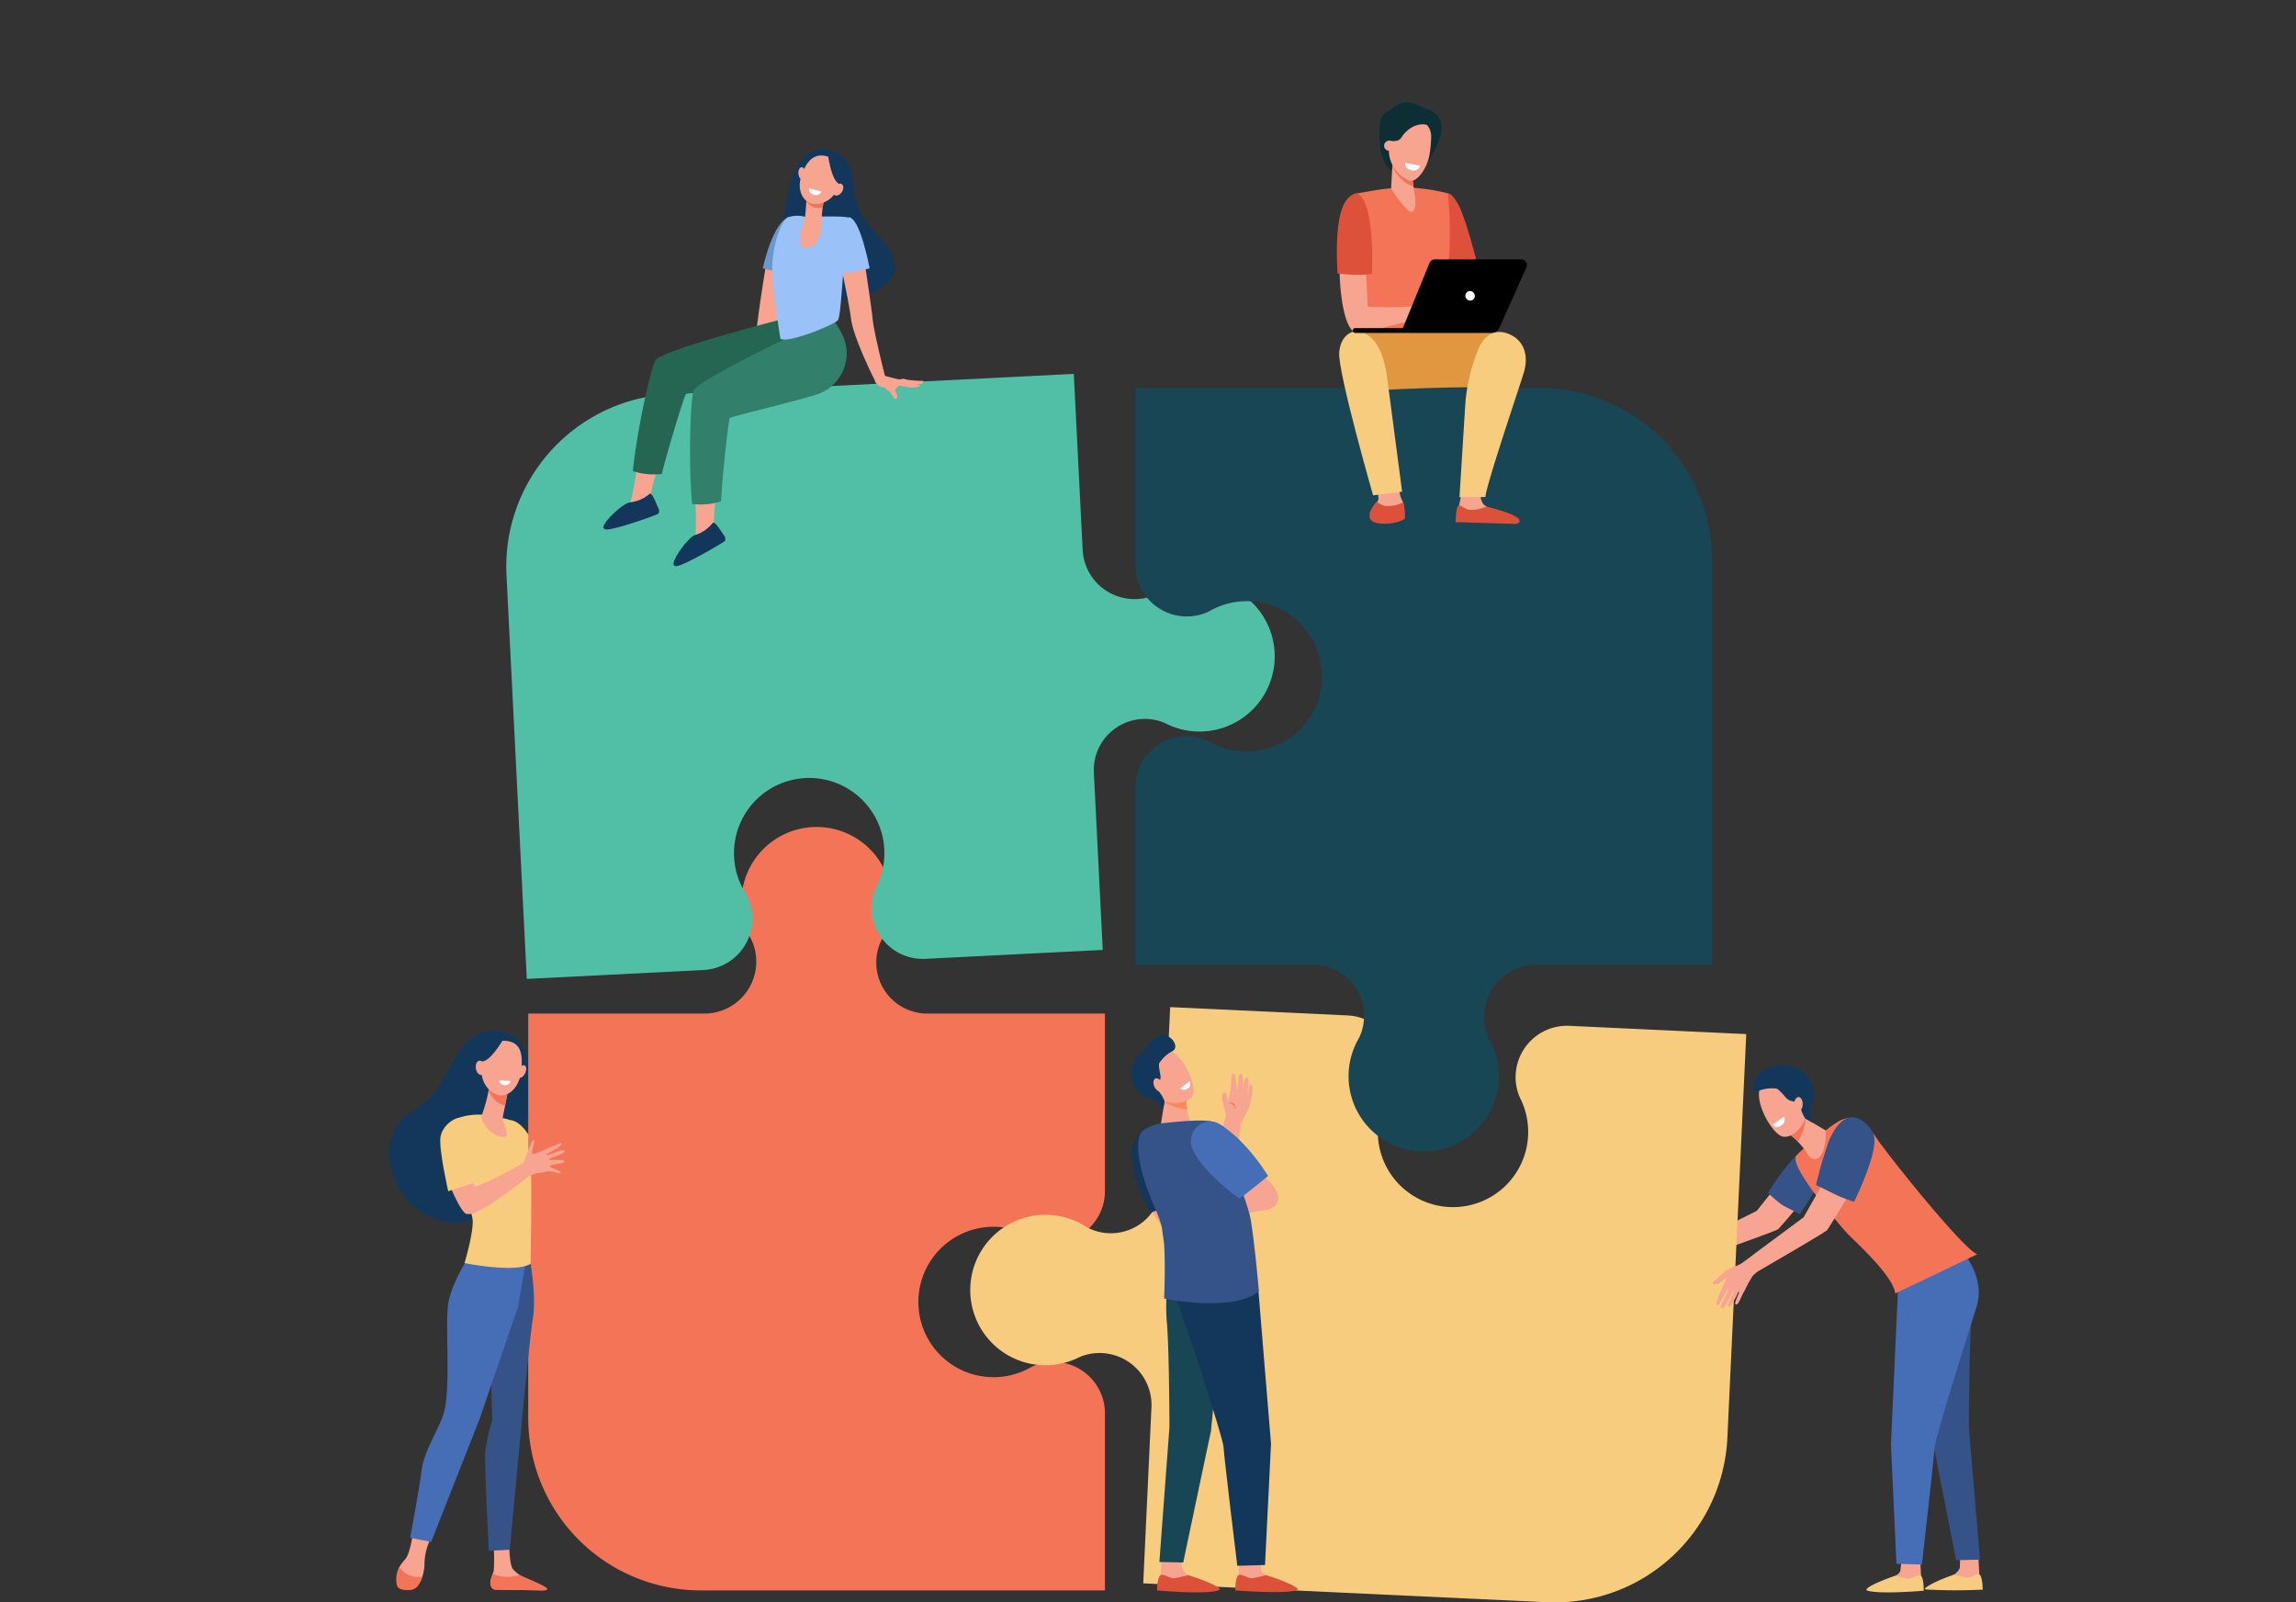 <svg id="Group_1184" data-name="Group 1184" xmlns="http://www.w3.org/2000/svg" xmlns:xlink="http://www.w3.org/1999/xlink" width="392" height="273.525" viewBox="0 0 392 273.525">
  <rect x="0" y="0" width="392" height="273.525" fill="#333333" stroke="none"/>
  <defs>
    <clipPath id="clip-path">
      <rect id="Rectangle_693" data-name="Rectangle 693" width="392" height="273.525" fill="none"/>
    </clipPath>
  </defs>
  <g id="Group_1123" data-name="Group 1123" transform="translate(0 0)" clip-path="url(#clip-path)">
    <path id="Path_2167" data-name="Path 2167" d="M1871.205,1333.728a3.643,3.643,0,0,1,1.759.563,31.054,31.054,0,0,0,3.218-1.457s8.779-4.333,9.245-4.584l6.336-7.972,4.883,2.252s-7.126,8.476-7.577,8.849-13.038,4.787-14.133,5.213c0,0-1.1,1.009-1.818,1.618a7.566,7.566,0,0,1-1.9.989,7.991,7.991,0,0,1-1.934.678c-.959.209-.16-.443-.16-.443s1.7-.716,1.613-.846c-.064-.1-.966.348-2.025.59-.272.062-.541.123-.788.176-.65.141-.935-.231-.282-.49a6.316,6.316,0,0,1,.909-.294,5.266,5.266,0,0,0,.834-.328,6.86,6.86,0,0,0,.857-.344c-.026-.023.045-.135-.246-.078a16.048,16.048,0,0,1-1.581.443c-.3.034-.912.143-.912.143s-1.089.1-1.1-.048c-.016-.333.654-.52,1.066-.511a4.269,4.269,0,0,1,.911-.228s1.263-.5,1.19-.685a8.934,8.934,0,0,0-1.605.1c-.858.059-1.479.058-1.525-.108-.073-.263.61-.363.61-.363s.6-.088.8-.133c.231-.053.909-.265.909-.265s2.323-.854,2.239-1.025-.468-.53-.632-.529-.456.164-.62.165-.516-.031-.541-.237.885-.633.885-.633a2.576,2.576,0,0,1,1.109-.175" transform="translate(-1585.49 -1121.559)" fill="#f8a492"/>
    <path id="Path_2168" data-name="Path 2168" d="M2005.562,1302.228s1.581,1.436,2.239,1.909c.546.393,3.21,1.676,3.21,1.676s2.65-4.058,3.809-6.093c1.405-2.469,2.379-6.141,2.046-6.24a4.864,4.864,0,0,0-3.4.094c-4.1,1.882-7.9,8.654-7.9,8.654" transform="translate(-1703.699 -1098.572)" fill="#355389"/>
    <path id="Path_2169" data-name="Path 2169" d="M1898.669,1419.965a1.518,1.518,0,0,1-1.735-.667c-.07.764,1.087,1.143,1.735.667" transform="translate(-1611.419 -1205.676)" fill="#fe875e"/>
    <path id="Path_2170" data-name="Path 2170" d="M465.856,1178.916a14.366,14.366,0,0,0-1.3-6.9,5.819,5.819,0,0,0-5.191-2.97c-6.49-.009-7.316,8.6-11.447,11.925-1.262,1.015-2.673,1.842-3.868,2.937-4.411,4.042-2.424,11.524,1.626,15.068,2.811,2.459,7.228,3.856,10.692,1.934a10.92,10.92,0,0,0,4.159-4.5,61.638,61.638,0,0,0,3.27-8.351,31.276,31.276,0,0,0,2.061-9.147" transform="translate(-375.09 -993.093)" fill="#13375b"/>
    <path id="Path_2171" data-name="Path 2171" d="M583.542,1276.467c-2.027-6.15-4.7-6.054-4.7-6.054L581,1283.508c1.252-.342,2.882-1.1,4.132-1.457a56.309,56.309,0,0,0-1.591-5.584" transform="translate(-491.715 -1079.2)" fill="#f7cc7f"/>
    <path id="Path_2172" data-name="Path 2172" d="M605.991,1361.888l-7.411-5.654s-.745-5.274-1.744-9.955c-1.25.353-2.379,1.334-3.631,1.676l1.885,10.482,9.714,5.011,2.744,3.526.624-3.62Z" transform="translate(-503.92 -1143.647)" fill="#f48c7f"/>
    <path id="Path_2173" data-name="Path 2173" d="M678.635,1006.111a12.765,12.765,0,0,1,6.328,1.667,6.678,6.678,0,0,0,.765.369A8.718,8.718,0,0,0,697.654,1000V969.719H667.375a8.719,8.719,0,0,1-8.15-11.927,6.707,6.707,0,0,1,.369-.765,12.838,12.838,0,1,0-22.431-.159,7.14,7.14,0,0,1,.365.778,8.872,8.872,0,0,1-8.317,12.073H599.192v68.993a29.469,29.469,0,0,0,29.469,29.469h68.994V1038a8.778,8.778,0,0,0-11.983-8.215,6.869,6.869,0,0,0-.768.366,12.838,12.838,0,1,1-6.269-24.042" transform="translate(-509.006 -796.701)" fill="#f47458"/>
    <path id="Path_2174" data-name="Path 2174" d="M1170.19,1162.9a12.767,12.767,0,0,1,1.961-6.243,6.674,6.674,0,0,0,.4-.747,8.718,8.718,0,0,0-7.584-12.294l-30.246-1.414-1.414,30.246a8.719,8.719,0,0,1-12.295,7.584,6.774,6.774,0,0,1-.747-.4,12.838,12.838,0,1,0-1.207,22.4,7.166,7.166,0,0,1,.794-.328,8.872,8.872,0,0,1,11.671,8.872l-1.4,29.986,68.918,3.222a29.468,29.468,0,0,0,30.813-28.06l3.222-68.918-30.146-1.409a8.778,8.778,0,0,0-8.766,11.586,6.8,6.8,0,0,0,.33.784,12.838,12.838,0,1,1-24.309,5.139" transform="translate(-934.936 -970.288)" fill="#f7cc7f"/>
    <path id="Path_2175" data-name="Path 2175" d="M638.816,505.192a12.764,12.764,0,0,1-1.348,6.4,6.7,6.7,0,0,0-.33.782,8.718,8.718,0,0,0,8.738,11.5l30.241-1.52L674.6,492.119a8.718,8.718,0,0,1,11.5-8.738,6.69,6.69,0,0,1,.782.33,12.838,12.838,0,1,0-.967-22.41,7.131,7.131,0,0,1-.759.4,8.872,8.872,0,0,1-12.475-7.7l-1.508-29.981-68.906,3.465A29.469,29.469,0,0,0,574.315,458.4L577.78,527.3l30.14-1.516a8.778,8.778,0,0,0,7.6-12.38,6.808,6.808,0,0,0-.4-.749,12.838,12.838,0,1,1,23.7-7.468" transform="translate(-487.841 -360.202)" fill="#50bfa5"/>
    <path id="Path_2176" data-name="Path 2176" d="M1306.958,502.109a12.766,12.766,0,0,1-6.328-1.667,6.652,6.652,0,0,0-.765-.369,8.718,8.718,0,0,0-11.927,8.149V538.5h30.279a8.719,8.719,0,0,1,8.15,11.927,6.691,6.691,0,0,1-.369.765,12.838,12.838,0,1,0,22.431.16,7.106,7.106,0,0,1-.364-.778,8.872,8.872,0,0,1,8.317-12.073H1386.4V469.508a29.469,29.469,0,0,0-29.469-29.469h-68.993v30.179a8.778,8.778,0,0,0,11.982,8.214,6.828,6.828,0,0,0,.768-.366,12.838,12.838,0,1,1,6.269,24.042" transform="translate(-1094.088 -373.809)" fill="#184655"/>
    <path id="Path_2177" data-name="Path 2177" d="M453.724,1740.091s-.457,3.179-1.244,4.2a8.1,8.1,0,0,0-1.063,1.4,4.132,4.132,0,0,0,.143,3.2c.187.408-.013.406.412.538a2.609,2.609,0,0,0,3.133-1.474,7.5,7.5,0,0,0,.615-2.709,9.828,9.828,0,0,1,1.03-4.354Z" transform="translate(-383.246 -1478.185)" fill="#f7a491"/>
    <path id="Path_2178" data-name="Path 2178" d="M556.748,1749.751a30.083,30.083,0,0,1,.053,4.75c-.123.624-.806,1.908-.493,2.495a1.576,1.576,0,0,0,.672.734l8.124.131c.443.007.15-.278-.207-.542a16.381,16.381,0,0,0-2.921-1.619c-.122-.059-.565-.342-.724-.439a5.648,5.648,0,0,1-1.162-1.029c-.583-.652-.634-3.808-.634-3.808Z" transform="translate(-472.508 -1486.391)" fill="#f7a491"/>
    <path id="Path_2179" data-name="Path 2179" d="M558.079,1428.12s1.023,5.82.351,9.635-3.9,39.182-3.9,39.182l-3.583.2s-.751-14.774-.617-16.828a31.908,31.908,0,0,1,1.2-5.493l-.357-11.928,4.521-15.67Z" transform="translate(-467.489 -1212.407)" fill="#355389"/>
    <path id="Path_2180" data-name="Path 2180" d="M475.313,1417.6s-2.821,4.256-3.493,7.778.493,14.346-.8,18.961c-.7,2.5-3.35,6.357-3.753,9.585s-1.984,11.685-1.984,11.685l3.581.711,8.322-21.12,6.528-19.089,1.672-9.832Z" transform="translate(-395.253 -1203.114)" fill="#466eb6"/>
    <path id="Path_2181" data-name="Path 2181" d="M516.065,1264.114s-3.735-.238-5.213,1.376,3.278,14.384,3.547,16.438-1.37,7.517-1.37,7.517,8.774,1.77,11.282.107c0,0,.269-14.774,0-16.241a43.464,43.464,0,0,0-3.045-8.023c-.537-.587-5.2-1.174-5.2-1.174" transform="translate(-433.721 -1073.839)" fill="#f7cc7f"/>
    <path id="Path_2182" data-name="Path 2182" d="M547.617,1230.478s-.019.11-.054.3a28.476,28.476,0,0,1-1.241,4.706c-.524.992,1.792,4.156,4.021,3.77.664-.115-.561-2.907-.5-3.2.112-.566.265-1.339.422-2.13l.261-1.325c.238-1.21.433-2.2.433-2.2Z" transform="translate(-464.03 -1045.204)" fill="#f7a491"/>
    <path id="Path_2183" data-name="Path 2183" d="M554.418,1230.776c.035-.187.054-.3.054-.3l3.34-.083s-.195.99-.433,2.2l-.26,1.318a3.127,3.127,0,0,1-1.595-.8,4.222,4.222,0,0,1-1.208-1.8c.041-.211.075-.394.1-.534" transform="translate(-470.885 -1045.205)" fill="#f47458"/>
    <path id="Path_2184" data-name="Path 2184" d="M549.618,1180.341a3.007,3.007,0,0,0-2.561,1.1c-.987,1.279-2.05,5.235.4,7.386s4.874-.284,5.233-2.865.5-5.711-3.073-5.618" transform="translate(-463.783 -1002.677)" fill="#f7a491"/>
    <path id="Path_2185" data-name="Path 2185" d="M587.936,1209.5c-.293.57-.784.886-1.1.705s-.33-.79-.037-1.36.784-.886,1.1-.705.33.79.037,1.36" transform="translate(-498.303 -1026.26)" fill="#f7a491"/>
    <path id="Path_2186" data-name="Path 2186" d="M541.485,1177.356s-2.1,3.762-3.608,3.936-1.7,2.173-1.7,2.173.538-4.606,2.028-5.494a5.523,5.523,0,0,1,3.283-.614" transform="translate(-455.474 -1000.115)" fill="#13375b"/>
    <path id="Path_2187" data-name="Path 2187" d="M453.791,1778.915a4,4,0,0,1-3.926-1.644,4.323,4.323,0,0,0-.373,3.215c.321.7,1.26.682,2,.71a1.931,1.931,0,0,0,1.775-1.089,6.532,6.532,0,0,0,.525-1.193" transform="translate(-381.688 -1509.769)" fill="#f47458"/>
    <path id="Path_2188" data-name="Path 2188" d="M561.15,1785.324a7.339,7.339,0,0,1-4.625-.182,3.75,3.75,0,0,0-.372,1.938c.2.576.478.707.726.713,1.962.052,7.188.122,8.685.141a.245.245,0,0,0,.19-.4c-.371-.444-4.444-2.11-4.6-2.208" transform="translate(-472.406 -1516.455)" fill="#f47458"/>
    <path id="Path_2189" data-name="Path 2189" d="M541.222,1204.022c.122.668-.124,1.281-.55,1.368s-.87-.383-.993-1.051.124-1.281.55-1.369.87.383.993,1.051" transform="translate(-458.424 -1021.9)" fill="#f7a491"/>
    <path id="Path_2190" data-name="Path 2190" d="M566.43,1225.384l1.9.085a.831.831,0,0,1-.912.706c-1.02-.017-.987-.791-.987-.791" transform="translate(-481.175 -1040.949)" fill="#fff"/>
    <path id="Path_2191" data-name="Path 2191" d="M1629.614,219.259c.236.01.884.227,1.832,2.018,1.21,2.287,2.979,9.2,2.979,9.2l-5.28,1.966-.678-1.442-1.117-11.1s2.2-.638,2.264-.636" transform="translate(-1382.413 -186.258)" fill="#dd513a"/>
    <path id="Path_2192" data-name="Path 2192" d="M1543.174,212.642a32.251,32.251,0,0,1,6.979,1s1.273,10.947-1.147,19.266c-.542,1.862.448,7.719.448,7.719l-15.644-.206s1.854-14.16,1.155-16.447-.715-10.258-.715-10.258.107-.017,3.515-.606a35.426,35.426,0,0,1,5.408-.464" transform="translate(-1302.952 -180.637)" fill="#f47458"/>
    <path id="Path_2193" data-name="Path 2193" d="M1558.815,533.543s.346,3.995.983,5.1-.034,2.987-.067,3.245-1.34.627-3.416.406-2.043-.7-1.876-1.475,1.272-1.77,1.34-2.507a19.212,19.212,0,0,0-.636-3.392Z" transform="translate(-1320.417 -453.238)" fill="#f7a491"/>
    <path id="Path_2194" data-name="Path 2194" d="M1546.184,375.259s10.8-.6,13.211.861-1.713,8.628-1.713,8.628-7.515-.346-22.234.5c-3.485.2-3.786-9.088-3.134-9.857s13.87-.136,13.87-.136" transform="translate(-1301.446 -318.57)" fill="#e0973f"/>
    <path id="Path_2195" data-name="Path 2195" d="M1555.338,572.749c-2.138-.228-1.874-1.278-1.7-2.076a7.06,7.06,0,0,1,1.087-1.645,3.566,3.566,0,0,0,1.431.7,5.351,5.351,0,0,0,3.128-.632,10.32,10.32,0,0,1,.286,2.758c-.034.266-2.092,1.126-4.23.9" transform="translate(-1319.698 -483.383)" fill="#dd513a"/>
    <path id="Path_2196" data-name="Path 2196" d="M1527.23,383.591c.431,3.265,2.568,19.518,2.568,19.518l-4.957.615s-6.1-21.214-5.783-24.459,2.594-3.518,2.594-3.518,4.436-.8,5.578,7.844" transform="translate(-1290.41 -319.176)" fill="#f7cc7f"/>
    <path id="Path_2197" data-name="Path 2197" d="M1521.836,227.742c1.463-.549,2.178,12.631,2.375,18.055a63.728,63.728,0,0,0,8.229-.082c.529-.04,1.748-.486,2.273-.555a5.261,5.261,0,0,1,1.292-.061,24.374,24.374,0,0,1,3.028,1.363c.286.3,1.061,1.058.93,1.385s-1.489-.913-1.489-.913l-.664-.373c.827.807,2.4,1.871,2.176,2.258s-1.643-.7-2.657-1.437c.869.785,1.949,2.19,1.7,2.409-.224.2-1.452-1.43-2.765-1.9-.487-.174-.971.307-1.354.365a2.751,2.751,0,0,1-.991.055l-1.422-.4c-.484.044-.5.33-.985.435-.568.121-1.5.248-2.222.425-4.163,1.017-5.552,1.49-6.827,1.489-3.861,0-4.085-21.22-.628-22.517" transform="translate(-1290.707 -193.45)" fill="#f7a491"/>
    <path id="Path_2198" data-name="Path 2198" d="M1516.564,233.164c-.274-5.556-.234-12.405,2.881-13.574,1.229-.461,3.4,2.311,3.006,13.687a23.406,23.406,0,0,1-5.887-.113" transform="translate(-1288.212 -186.5)" fill="#dd513a"/>
    <path id="Path_2199" data-name="Path 2199" d="M1658.287,556.244a2.7,2.7,0,0,0,.342,2.3c.775.917,3.993,1.817,4.415,2.313a1.392,1.392,0,0,1,.39.92l-9.032-.249.1-2.728.416-1.96Z" transform="translate(-1405.393 -472.523)" fill="#f7a491"/>
    <path id="Path_2200" data-name="Path 2200" d="M1656.337,573.415s-2.321.939-3.442.383-1.087-.71-1.412-.5-.441,2.764-.441,2.764l10.156.3c.707-.016,1.064-.537.49-.982a8.241,8.241,0,0,0-1.108-.658,31.741,31.741,0,0,0-4.245-1.3" transform="translate(-1402.54 -486.933)" fill="#dd513a"/>
    <path id="Path_2201" data-name="Path 2201" d="M1658.928,379.072c.7-1.469,2.286-3.382,5.079-2.23,2.664,1.1,3.379,3.8,2.539,6.564s-6.375,19.02-6.568,21.255l-4.419.029s.8-12.871,1-15.982a30.136,30.136,0,0,1,2.368-9.637" transform="translate(-1406.377 -319.823)" fill="#f7cc7f"/>
    <path id="Path_2202" data-name="Path 2202" d="M1563.248,294.18h-14.77a.963.963,0,0,0-.891.6l-4.548,11.13H1534.9a.413.413,0,0,0,0,.827h23.176a1.617,1.617,0,0,0,1.476-.958l4.579-10.236a.966.966,0,0,0-.879-1.362" transform="translate(-1303.523 -249.903)"/>
    <path id="Path_2203" data-name="Path 2203" d="M1663.726,331.158a.813.813,0,1,1-.609-1.064.869.869,0,0,1,.609,1.064" transform="translate(-1411.954 -280.4)" fill="#fff"/>
    <path id="Path_2204" data-name="Path 2204" d="M1572.942,117.419a11.3,11.3,0,0,1-1.307-.523,6.56,6.56,0,0,0-1.49-.561,3.592,3.592,0,0,0-3.022.806c-.974,1.057-2.705.191-2.357,5.726.395,6.265,3.878,5.578,3.963,5.472s3.107-4.008,3.107-4.008,1.057,2.312,1.057,2.227,5.4-7.337.049-9.138" transform="translate(-1329.21 -98.785)" fill="#0e2e35"/>
    <path id="Path_2205" data-name="Path 2205" d="M1581.578,179.53l.3,2.239s.674,3.225-.193,3.847-3.686-3.939-3.686-3.939l.3-5.673Z" transform="translate(-1340.49 -149.514)" fill="#f7a491"/>
    <path id="Path_2206" data-name="Path 2206" d="M1579.339,177.843a6.424,6.424,0,0,0,3.632,3.586l-.255-1.9-3.28-3.526Z" transform="translate(-1341.628 -149.514)" fill="#f47458"/>
    <path id="Path_2207" data-name="Path 2207" d="M1579.226,134.774a2.985,2.985,0,0,1,3.438,3.019,22.692,22.692,0,0,1-.252,2.871c-.4,2.584-2.162,4.86-3.328,4.657a5.6,5.6,0,0,1-3.583-6.11c.319-2.27,1.8-4.126,3.725-4.437" transform="translate(-1338.316 -114.457)" fill="#f7a491"/>
    <path id="Path_2208" data-name="Path 2208" d="M1571.644,160.693a.869.869,0,1,1-.661-1.175.962.962,0,0,1,.661,1.175" transform="translate(-1333.65 -135.5)" fill="#f7a491"/>
    <path id="Path_2209" data-name="Path 2209" d="M1574.317,133.634s1.41.35,1.933-.556,2.394-2.863,4.771-2.052-2.092-1.972-2.283-1.972-2.473-.016-2.473-.016-1.759,1.448-1.823,1.607-.571,1.893-.571,1.893Z" transform="translate(-1336.984 -109.616)" fill="#0e2e35"/>
    <path id="Path_2210" data-name="Path 2210" d="M1593.91,184.71l2.565.49a1.142,1.142,0,0,1-1.379.783c-1.383-.223-1.186-1.274-1.186-1.274" transform="translate(-1353.997 -156.909)" fill="#fff"/>
    <path id="Path_2211" data-name="Path 2211" d="M1305.693,1362.7a2.651,2.651,0,0,0,.279.677,25.7,25.7,0,0,0,2.67,3.553l1.444-3.252s-.236-1.021-.644-2.481a8.353,8.353,0,0,0-3.75,1.5" transform="translate(-1109.169 -1156.32)" fill="#f8a492"/>
    <path id="Path_2212" data-name="Path 2212" d="M1294.939,1288.26s-8.052,3.467-8.312,3.4a21.4,21.4,0,0,1-3.336-10.225c-.015-2.279,2.352-5.021,4.993-4.479,1.329.273,1.309.643,3.276,3.5a32.931,32.931,0,0,1,3.38,7.8" transform="translate(-1090.139 -1084.7)" fill="#13375b"/>
    <path id="Path_2213" data-name="Path 2213" d="M1403.308,1765.472s-.191,3.162-.192,3.169a17.4,17.4,0,0,0-.347,1.758c0,1.371,6.511-1.164,5.052-1.771-.132-.055-.824-.471-.867-.938-.067-.719-.237-2.174-.237-2.174Z" transform="translate(-1191.634 -1499.746)" fill="#f7a491"/>
    <path id="Path_2214" data-name="Path 2214" d="M1406.5,1786.034s-1.529.419-2.312.524-1.815-.778-2.369-.54c-.609.263-.586,2.626-.586,2.626s8.2.672,10.5-.023c.913-.276-2.111-1.61-5.236-2.587" transform="translate(-1190.333 -1517.165)" fill="#dd513a"/>
    <path id="Path_2215" data-name="Path 2215" d="M1314.817,1765.472s-.191,3.162-.192,3.169a17.332,17.332,0,0,0-.347,1.758c0,1.371,6.511-1.164,5.052-1.771-.132-.055-1.029-.782-1.073-1.248-.067-.719-.031-1.863-.031-1.863Z" transform="translate(-1116.462 -1499.746)" fill="#f7a491"/>
    <path id="Path_2216" data-name="Path 2216" d="M1317.741,1786.034s-1.529.419-2.312.524-1.815-.778-2.369-.54c-.609.263-.634,2.626-.634,2.626s8.234.784,10.551-.023c.9-.313-2.111-1.61-5.236-2.587" transform="translate(-1114.889 -1517.165)" fill="#dd513a"/>
    <path id="Path_2217" data-name="Path 2217" d="M1331.079,1242.7l5.734-8.033c.024-.07.076-.214.156-.434.289-.8.89-2.456,1.413-4.106l.006-.018c.164-.577.513-1.583.85-2.556.375-1.082.84-2.424.856-2.653-.014-.039-.042-.109-.077-.2a18.5,18.5,0,0,1-.6-2.411c-.064-.36-.128-1.235.3-1.235.673,0,.352.874.662,1.419a13.75,13.75,0,0,0,.466-1.82l.112-1.708c.022-.129-.115-1.071.356-1.071h.023c.424.031.414,1.033.59,2.727.056-.195.111-.43.154-.646a6.18,6.18,0,0,1,.143-.894c-.085-.472-.036-1.217.467-1.146.252.035.231,1.074.231,1.074,0,.142-.018,1.241-.01,1.458.052-.369.253-1.941.648-1.941.327,0,.353.423.346.758,0,.2-.21,1.9-.221,2.1.154-.259.336-1.76.489-1.76.638,0,.407,2.135.173,2.691a2.484,2.484,0,0,0-.072.3,5.25,5.25,0,0,1-.547,1.588c-.4.685-.953,1.774-1.037,1.941-.062.34-.254,1.564-.5,3.1-.1.659-.216,1.381-.334,2.129h-.006c-.022.162-.141.677-.595,2.608a23.2,23.2,0,0,1-.713,2.806c-.27.477-6.453,8.874-6.716,9.231l-.155.211Z" transform="translate(-1130.734 -1034.565)" fill="#f7a491"/>
    <path id="Path_2218" data-name="Path 2218" d="M1394.638,1251.37s-.465-1.19-1.294-1.193a.953.953,0,0,1,.86.147,1.638,1.638,0,0,1,.434,1.045" transform="translate(-1183.628 -1061.972)" fill="#f47458"/>
    <path id="Path_2219" data-name="Path 2219" d="M1317.708,1241.528l-.738,4.668s2.813,2.259,4.452,1.782c1.375-.4.432-2.2.432-2.2a11.687,11.687,0,0,1-.508-3.8c.225-1.306-3.639-.454-3.639-.454" transform="translate(-1118.749 -1054.43)" fill="#f7a491"/>
    <path id="Path_2220" data-name="Path 2220" d="M1321.6,1242.941a11.5,11.5,0,0,0,3.183.9,6.206,6.206,0,0,1-.075-1.855c.1-.6-.663-.745-1.519-.725-1.121.1-2.119.271-2.119.271l-.142.9a2.316,2.316,0,0,0,.672.514" transform="translate(-1122.114 -1054.432)" fill="#fe875e"/>
    <path id="Path_2221" data-name="Path 2221" d="M1298.248,1193.13c-.116,0,1.112,5.216,3.012,6.113s4.734.429,5.266-.975c.588-1.554-1.557-6.874-4.23-7.55s-4.048,2.412-4.048,2.412" transform="translate(-1102.838 -1011.418)" fill="#f7a491"/>
    <path id="Path_2222" data-name="Path 2222" d="M1287.365,1174.064a5.982,5.982,0,0,0-2.449,2.706c-.713.338-1.575,1.069-1.988,3.04a4.273,4.273,0,0,0,3.218,4.852,2.915,2.915,0,0,1,2.214,1.831l.218-1.366a5.405,5.405,0,0,0-1.068-1.784c-.642-.595.3-1.463.387-2.17.064-.544-.337-1.6-.25-2.5a6.167,6.167,0,0,1,2.116-2.014c1.791-.68-.45-3.721-2.4-2.6" transform="translate(-1089.757 -997.143)" fill="#13375b"/>
    <path id="Path_2223" data-name="Path 2223" d="M1309.864,1223.787c.248.6.147,1.2-.227,1.336s-.878-.243-1.126-.845-.147-1.2.227-1.336.878.243,1.126.845" transform="translate(-1111.448 -1038.851)" fill="#f7a491"/>
    <path id="Path_2224" data-name="Path 2224" d="M1365.3,1355.627l11.061-1.8s-1.259-3.168-1.708-3.168-8.364,3.455-8.364,3.455l-.629,1.264Z" transform="translate(-1159.802 -1147.364)" fill="#f8a492"/>
    <path id="Path_2225" data-name="Path 2225" d="M1317.017,1431.22a36.417,36.417,0,0,0-.654,9.379c.45,4.045.485,18.413.485,18.413L1315.132,1482l4.071.089s4.828-22.978,4.738-22.389,1.619-16.179,1.619-16.179l-5.756-12.808Z" transform="translate(-1117.188 -1215.374)" fill="#184655"/>
    <path id="Path_2226" data-name="Path 2226" d="M1333.286,1422.406s-.719,4.8.18,6.91,7.713,22.777,7.8,24.462,2.356,20.313,2.356,20.313l4.734-.133,1.024-20.711-2.144-26.03-2.083-6.581Z" transform="translate(-1132.378 -1206.813)" fill="#13375b"/>
    <path id="Path_2227" data-name="Path 2227" d="M1316.969,1265.56a4.253,4.253,0,0,0,2.256.677,7.5,7.5,0,0,0,2.628-1.094l-.214-.725s-2.817-.41-2.888-.366-1.783,1.507-1.783,1.507" transform="translate(-1118.748 -1073.794)" fill="#f7a491"/>
    <path id="Path_2228" data-name="Path 2228" d="M1399.639,1327.523s4.184,3.948,6.073,3.274,2.67-2.978-1.938-6.35c-4.124-3.017-4.135,3.076-4.135,3.076" transform="translate(-1188.975 -1124.389)" fill="#f8a492"/>
    <path id="Path_2229" data-name="Path 2229" d="M1310.207,1287.552c-.621-3.381-5.126-13.9-5.486-15.842-.175-.943-2.6-.963-4.919-.84-2.444.13-4.873.439-4.873.439a7.434,7.434,0,0,0-3.116,1.248c-.952.892-1.205,3.36.164,8.043,1.081,3.7,2.42,5.727,3.083,8.421.134.9.249,1.795.4,2.836.244,4.027,0,9.347,0,9.347s11.781,2.444,16.188-1.264c0,0-.8-8.923-1.439-12.387" transform="translate(-1096.708 -1079.543)" fill="#355389"/>
    <path id="Path_2230" data-name="Path 2230" d="M1364.038,1281.044s-4.623,3.816-4.893,3.816c-.174,0-6.6-4.725-8.079-8.607a3.394,3.394,0,0,1,2.864-4.539c1.361.005,1.966.356,4.664,2.632a34.444,34.444,0,0,1,5.444,6.7" transform="translate(-1147.535 -1080.305)" fill="#466eb6"/>
    <path id="Path_2231" data-name="Path 2231" d="M889,173.858c.757-1.823,1.528-3.65,3.494-4.573a4.4,4.4,0,0,1,4.666.6c4,3.011.515,6.329,5.074,12.04,1.416,1.774,3.131,3.207,3.979,5.286,1.188,2.91-.227,4.308-2.495,5.7-10.851,6.67-16.539-7.024-16.334-10.157a50.424,50.424,0,0,1,1.616-8.9" transform="translate(-753.812 -143.449)" fill="#13375b"/>
    <path id="Path_2232" data-name="Path 2232" d="M822.371,306.517c.458-.072,1.568-.868,1.961-.941.3-.056.961-.156,1.242-.2.343-1.281,2.086-8.268,2.281-10.315.212-2.219,1.78-11.817,1.78-11.817l4.063.738s-1.687,7.383-2.154,10.964c-.4,3.075-3.775,9.989-4.2,10.719,0,.018,0,.035,0,.053-.065,1.085-.588.723-.588.723l-.85.217s-3.006.289-3.2.362-.784-.434-.327-.506" transform="translate(-698.449 -240.615)" fill="#f7a491"/>
    <path id="Path_2233" data-name="Path 2233" d="M869.7,245.969c-2.872.974-4.5,8.781-4.5,8.781s4.506,1.258,5.66.6c0,0,1.31-5.808,1.78-5.605Z" transform="translate(-734.971 -208.948)" fill="#6a97ce"/>
    <path id="Path_2234" data-name="Path 2234" d="M704.064,527.474a30.751,30.751,0,0,0-1.376,4.82c-.02.13.164.76.147.895-1.764,2.406-4.3,2.932-6.472,3.086,1.107-1.081,2.734-2.106,2.812-2.448a42.487,42.487,0,0,0,1.122-6.336c1.352.625,2.269.13,3.767-.016" transform="translate(-591.551 -448.083)" fill="#f7a491"/>
    <path id="Path_2235" data-name="Path 2235" d="M747.343,355.216l3.881,10.931s-6.237,1.174-8.569,1.6-15.359,1-15.689,1.228c-.245.172-2.936,8.876-4.138,13.675a11.293,11.293,0,0,1-4.94-.488c.671-6.867,3.095-17.747,3.871-18.931,1.264-1.929,25.585-8.016,25.585-8.016" transform="translate(-609.837 -301.752)" fill="#256653"/>
    <path id="Path_2236" data-name="Path 2236" d="M779.466,559.31a30.754,30.754,0,0,0-.448,4.992c.005.131.3.716.312.851-1.282,2.694-3.673,3.686-5.779,4.244.885-1.27,2.291-2.581,2.3-2.932a42.515,42.515,0,0,0-.085-6.434c1.445.361,2.253-.3,3.7-.722" transform="translate(-657.121 -475.127)" fill="#f7a491"/>
    <path id="Path_2237" data-name="Path 2237" d="M806.984,358.986l1.505,2.571a7.368,7.368,0,0,1-3.694,10.591l-.067.026c-2.21.857-14.9,3.857-15.182,4.146-.208.215-1.221,9.269-1.5,14.208a11.292,11.292,0,0,1-4.944.446c-.628-6.871-.286-18.012.254-19.321.88-2.132,23.63-12.669,23.63-12.669" transform="translate(-664.946 -304.954)" fill="#327f6b"/>
    <path id="Path_2238" data-name="Path 2238" d="M770.681,592.73c.338-.373,1.578,1.681,1.888,2.119a.98.98,0,0,1,.208.942c-.11.2-6.651,4.052-8.247,4.326a.8.8,0,0,1-.477-.127c-.624-.552,2.246-4.627,3.535-5.163a6.186,6.186,0,0,0,3.093-2.1" transform="translate(-648.979 -503.478)" fill="#13375b"/>
    <path id="Path_2239" data-name="Path 2239" d="M692.3,559.83c.4-.3,1.235,1.947,1.458,2.435a.979.979,0,0,1,.028.964c-.146.179-7.293,2.734-8.911,2.7a.8.8,0,0,1-.445-.215c-.509-.659,3.074-4.124,4.44-4.409a6.186,6.186,0,0,0,3.431-1.479" transform="translate(-581.374 -475.545)" fill="#13375b"/>
    <path id="Path_2240" data-name="Path 2240" d="M881.541,244.887h0a1.079,1.079,0,0,1-.29-.06,5,5,0,0,0-2.607.148c-1.1.466-2.814,4.816-2.712,9.281.041.683.082,1.294.118,1.72.279,3.373,1.246,9.7,1.3,9.736,1.316.847,9.259-2.438,9.8-3.159s.868-9.489,1.133-9.926l.522-7.625c-.921-.275-5.855-.125-7.267-.115" transform="translate(-744.09 -207.889)" fill="#9bc1f9"/>
    <path id="Path_2241" data-name="Path 2241" d="M911.466,219.379a20.321,20.321,0,0,0-.409,3.688c.1,1.043-.39,4.406-2.6,4.417s-.419-4.275-.211-5.3A39.07,39.07,0,0,0,908.5,218Z" transform="translate(-770.796 -185.188)" fill="#f7a491"/>
    <path id="Path_2242" data-name="Path 2242" d="M914.626,219.587c.035-.866.046-1.588.046-1.588l2.961,1.38s-.1.541-.21,1.23a2.586,2.586,0,0,1-2.8-1.022" transform="translate(-776.963 -185.188)" fill="#f47458"/>
    <path id="Path_2243" data-name="Path 2243" d="M912.378,176.691a3.669,3.669,0,0,1,1.558,2.005c.417,1.372-.058,4.913-3.006,5.768s-4.225-1.949-3.618-4.142,1.928-4.968,5.065-3.631" transform="translate(-770.625 -149.8)" fill="#f7a491"/>
    <path id="Path_2244" data-name="Path 2244" d="M905.646,190.774c.058.589.382,1.039.726,1.005s.574-.538.516-1.127-.382-1.039-.726-1.005-.574.538-.516,1.127" transform="translate(-769.327 -161.102)" fill="#f7a491"/>
    <path id="Path_2245" data-name="Path 2245" d="M939.5,177.474s.535,3.95,1.811,4.663.743,2.465.743,2.465,1.158-4.069.149-5.375a5.622,5.622,0,0,0-2.7-1.752" transform="translate(-798.093 -150.762)" fill="#13375b"/>
    <path id="Path_2246" data-name="Path 2246" d="M945.05,208.833c-.346.515-.345,1.122,0,1.356s.911.007,1.257-.508.345-1.122,0-1.356-.911-.007-1.257.508" transform="translate(-802.587 -176.892)" fill="#f7a491"/>
    <path id="Path_2247" data-name="Path 2247" d="M917.881,213.68l2.078.523a.944.944,0,0,1-1.17.586c-1.122-.248-.907-1.109-.907-1.109" transform="translate(-779.714 -181.519)" fill="#fff"/>
    <path id="Path_2248" data-name="Path 2248" d="M986.506,433.122l8.957-.45s-3.675,2.641-3.75,2.641-2.927-1.126-3.052-1.126-2.155-1.065-2.155-1.065" transform="translate(-838.024 -367.55)" fill="#50bfa5"/>
    <path id="Path_2249" data-name="Path 2249" d="M2153.473,1766.331s.175,3.107.176,3.113c.064.394.318,1.369.318,1.728,0,1.347-5.977-1.143-4.637-1.74.121-.054.757-.463.8-.921.062-.707.217-2.136.217-2.136Z" transform="translate(-1825.662 -1500.476)" fill="#f7a491"/>
    <path id="Path_2250" data-name="Path 2250" d="M2122.067,1786.706a21.467,21.467,0,0,0,2.122.515c.719.1,1.666-.764,2.175-.53.559.258.538,2.579.538,2.579s-7.525.661-9.641-.023c-.838-.271,1.938-1.582,4.807-2.542" transform="translate(-1798.456 -1517.737)" fill="#f7cc7f"/>
    <path id="Path_2251" data-name="Path 2251" d="M2219.6,1765.262s.175,3.107.176,3.113c.064.394.318,1.369.318,1.728,0,1.347-5.976-1.144-4.637-1.74.122-.054.944-.768.985-1.226.062-.707.029-1.831.029-1.831Z" transform="translate(-1881.835 -1499.568)" fill="#f7a491"/>
    <path id="Path_2252" data-name="Path 2252" d="M2188.619,1785.463a21.593,21.593,0,0,0,2.122.515c.719.1,1.666-.764,2.174-.53.56.258.582,2.579.582,2.579a93.614,93.614,0,0,1-9.685-.023c-.871-.13,1.938-1.582,4.807-2.541" transform="translate(-1854.983 -1516.681)" fill="#f7cc7f"/>
    <path id="Path_2253" data-name="Path 2253" d="M2188.042,1434.6a38.225,38.225,0,0,1,.6,9.215c-.412,3.974-.445,18.09-.445,18.09l1.9,22.579-4.067.095s-4.432-22.576-4.349-22-1.486-15.9-1.486-15.9l5.283-12.584Z" transform="translate(-1852.051 -1218.253)" fill="#355389"/>
    <path id="Path_2254" data-name="Path 2254" d="M2156.686,1414.918s4.589,4.833,2.882,10.112c-.686,2.12-7.081,22.377-7.163,24.033s-2.162,19.958-2.162,19.958l-4.346-.131-.94-20.348,1.242-27.416,2.638-4.624Z" transform="translate(-1822.113 -1201.955)" fill="#466eb6"/>
    <path id="Path_2255" data-name="Path 2255" d="M2036.824,1274.2a40.2,40.2,0,0,1,4.773-4.062,15.538,15.538,0,0,1,2.742-1.938c1.169-.4,3.171-1.478,6.067,2.911,2.073,3.141,15.149,19.4,17.3,19.952l-14.019,6.707c-.384-3.2-7.313-9.255-8.309-10.384-2.229-2.524-9.974-11.6-8.551-13.185" transform="translate(-1730.109 -1076.971)" fill="#f47458"/>
    <path id="Path_2256" data-name="Path 2256" d="M2029.773,1265.131l4.367,2.557s.123,3.728-1.3,4.7c-1.2.812-2.11-1.137-2.11-1.137a13.322,13.322,0,0,0-2.857-2.951c-1.234-.7,1.9-3.164,1.9-3.164" transform="translate(-1722.404 -1074.713)" fill="#f7a491"/>
    <path id="Path_2257" data-name="Path 2257" d="M2030.506,1266.773a9.136,9.136,0,0,1-1.133,2.828,7.079,7.079,0,0,0-1.5-1.305c-.569-.323-.207-1.022.348-1.681.783-.816,1.557-1.483,1.557-1.483l.839.491a3.91,3.91,0,0,1-.107,1.149" transform="translate(-1722.405 -1074.714)" fill="#f47458"/>
    <path id="Path_2258" data-name="Path 2258" d="M1999.977,1221.489c.073-.091,3.663,4.378,3.22,6.474s-2.613,4.009-4.121,3.483c-1.668-.582-4.771-5.842-3.658-8.4s4.559-1.56,4.559-1.56" transform="translate(-1694.882 -1037.478)" fill="#f7a491"/>
    <path id="Path_2259" data-name="Path 2259" d="M1990.221,1208.862a6.8,6.8,0,0,1,6.024-.122,5.172,5.172,0,0,1,2.145,6.2,3.048,3.048,0,0,0,.106,2.95l-1.244-.727a5.923,5.923,0,0,1-.822-2.038c-.094-.9-1.413-.744-2.057-1.154-.5-.316-1.128-1.341-1.93-1.874a6.394,6.394,0,0,0-3.012.31c-1.693.95-1.452-2.3.789-3.547" transform="translate(-1689.058 -1026.26)" fill="#13375b"/>
    <path id="Path_2260" data-name="Path 2260" d="M2035.215,1245.375c-.011.67.305,1.219.708,1.226s.738-.531.75-1.2-.306-1.219-.708-1.226-.738.531-.75,1.2" transform="translate(-1728.889 -1056.91)" fill="#f7a491"/>
    <path id="Path_2261" data-name="Path 2261" d="M2010.79,1267.778l1.9-1.421a1.05,1.05,0,0,1-.315,1.417c-1,.792-1.585,0-1.585,0" transform="translate(-1708.14 -1075.754)" fill="#fff"/>
    <path id="Path_2262" data-name="Path 2262" d="M1948.261,1343.75a20.719,20.719,0,0,1,1.342-2.464,5.839,5.839,0,0,1,.973-.836c3.167-1.852,11.415-6.628,11.736-7,.38-.439,6.01-9.792,6.01-9.792l-5.056-1.146-4.941,8.725c-.413.328-8.256,6.124-8.256,6.124s-1.56,1.219-2.412,1.789a6.773,6.773,0,0,1-1.214.541,7.716,7.716,0,0,0-1.514.753c-.206.181-.618.569-.863.806s-.542.5-.657.644a1.743,1.743,0,0,1-.446.283.292.292,0,0,0,.049.541,1.265,1.265,0,0,0,.766-.177c.568-.267,1.261-.987,1.3-.9s-.668,1.632-.737,1.813a20.673,20.673,0,0,0-.919,2.381c-.042.4.2.494.38.347.155-.126,1.456-2.528,1.456-2.528s.167-.306.231-.131-1.112,2.358-1.227,2.716-.023.652.308.526c.4-.153,1.516-2.56,1.516-2.56s.145-.3.243-.2-.933,1.945-.945,2.157a.277.277,0,0,0,.459.244,12.95,12.95,0,0,0,1.3-2.367s.12-.143.158-.042-.73,1.732-.673,1.971a.191.191,0,0,0,.228.16c.4,0,.93-1.691,1.406-2.387" transform="translate(-1650.384 -1123.458)" fill="#f8a492"/>
    <path id="Path_2263" data-name="Path 2263" d="M2066.5,1281.524s-1.646-.524-2.7-1.008c-.708-.324-3.793-1.859-3.793-1.859a67.862,67.862,0,0,1,2.229-7.629c3.3-7.4,7.05-2.3,7.559-1.108,1.138,2.663-3.293,11.6-3.293,11.6" transform="translate(-1749.948 -1076.383)" fill="#355389"/>
    <path id="Path_2264" data-name="Path 2264" d="M1339.04,1227.517l1.567-1.172a.865.865,0,0,1-.26,1.169c-.822.653-1.307,0-1.307,0" transform="translate(-1137.497 -1041.766)" fill="#fff"/>
    <path id="Path_2265" data-name="Path 2265" d="M965.567,304.063c-.037-.094-.12-.1-.2-.1a20.884,20.884,0,0,1-2.459-.184,1.764,1.764,0,0,1-.4-.1,1.031,1.031,0,0,0-.68-.025,1.376,1.376,0,0,1-.378.04c-.413,0-1.593-.4-2.2-.509a.356.356,0,0,1-.283-.265c-.6-2.357-1.874-7.645-2.04-9.384-.212-2.224-1.748-12.25-1.748-12.25l-4.109,1.146s1.691,7.4,2.159,10.99c.361,2.771,3.13,8.651,4,10.342a1.733,1.733,0,0,0,1.6,1.32.51.51,0,0,1,.326.174,2.3,2.3,0,0,0,.518.451,1.212,1.212,0,0,1,.354.352c.175.255.331.521.485.788.1.177.21.233.362.191a.323.323,0,0,0,.238-.364,1.631,1.631,0,0,0-.246-.809.44.44,0,0,1,.033-.587,1.846,1.846,0,0,1,.309-.343.532.532,0,0,1,.42-.153,6.752,6.752,0,0,0,.9.167l.249.051.135.029c.021.005.458.053.608.053.12,0,.315.008.481.016a2.655,2.655,0,0,0,.478-.071.58.58,0,0,0,.384-.154c.044-.04.087-.085.065-.153a.152.152,0,0,0-.133-.1,5.752,5.752,0,0,1-.6-.1c.152,0,.626-.011.778-.015a.713.713,0,0,0,.522-.23c.056-.06.12-.119.083-.214" transform="translate(-807.924 -238.949)" fill="#f7a491"/>
    <path id="Path_2266" data-name="Path 2266" d="M940.732,246.416c2.028-.369,3.7,8.7,3.7,8.7s-4.506,1.258-5.66.6c0,0-1.31-5.808-1.78-5.605Z" transform="translate(-795.963 -209.319)" fill="#9bc1f9"/>
    <path id="Path_2267" data-name="Path 2267" d="M529.053,1298.325c.134-.385-1.736-.7-1.836-1.084s2.361-.419,2.45-.761c.162-.629-2.7-.133-2.641-.427s2.98-.952,2.664-1.457-2.961,1-3.041.656,2.585-1.177,2.537-1.928c-.026-.4-4.374,2-4.878,1.785s.542-2.106.141-2.386-1.554,3.837-1.831,3.974-6.152,3.49-8.242,4.023c-.254-.7-.8-1.645-1.026-2.307-1.173.835-2.044,1.254-3.254,2.015.877,2.2,2.125,4.6,2.736,4.88,1.86.84,9.056-5.127,10.492-6.148s2.26-.691,3.232-1.013,2.364.564,2.5.18" transform="translate(-433.319 -1098.139)" fill="#f7a491"/>
    <path id="Path_2268" data-name="Path 2268" d="M500.73,1279.89s-1.61-7.112-1.331-9.175,2.732-3.986,4.431-3.273,2.469,10.642,2.469,10.642Z" transform="translate(-424.206 -1076.548)" fill="#f7cc7f"/>
  </g>
</svg>
